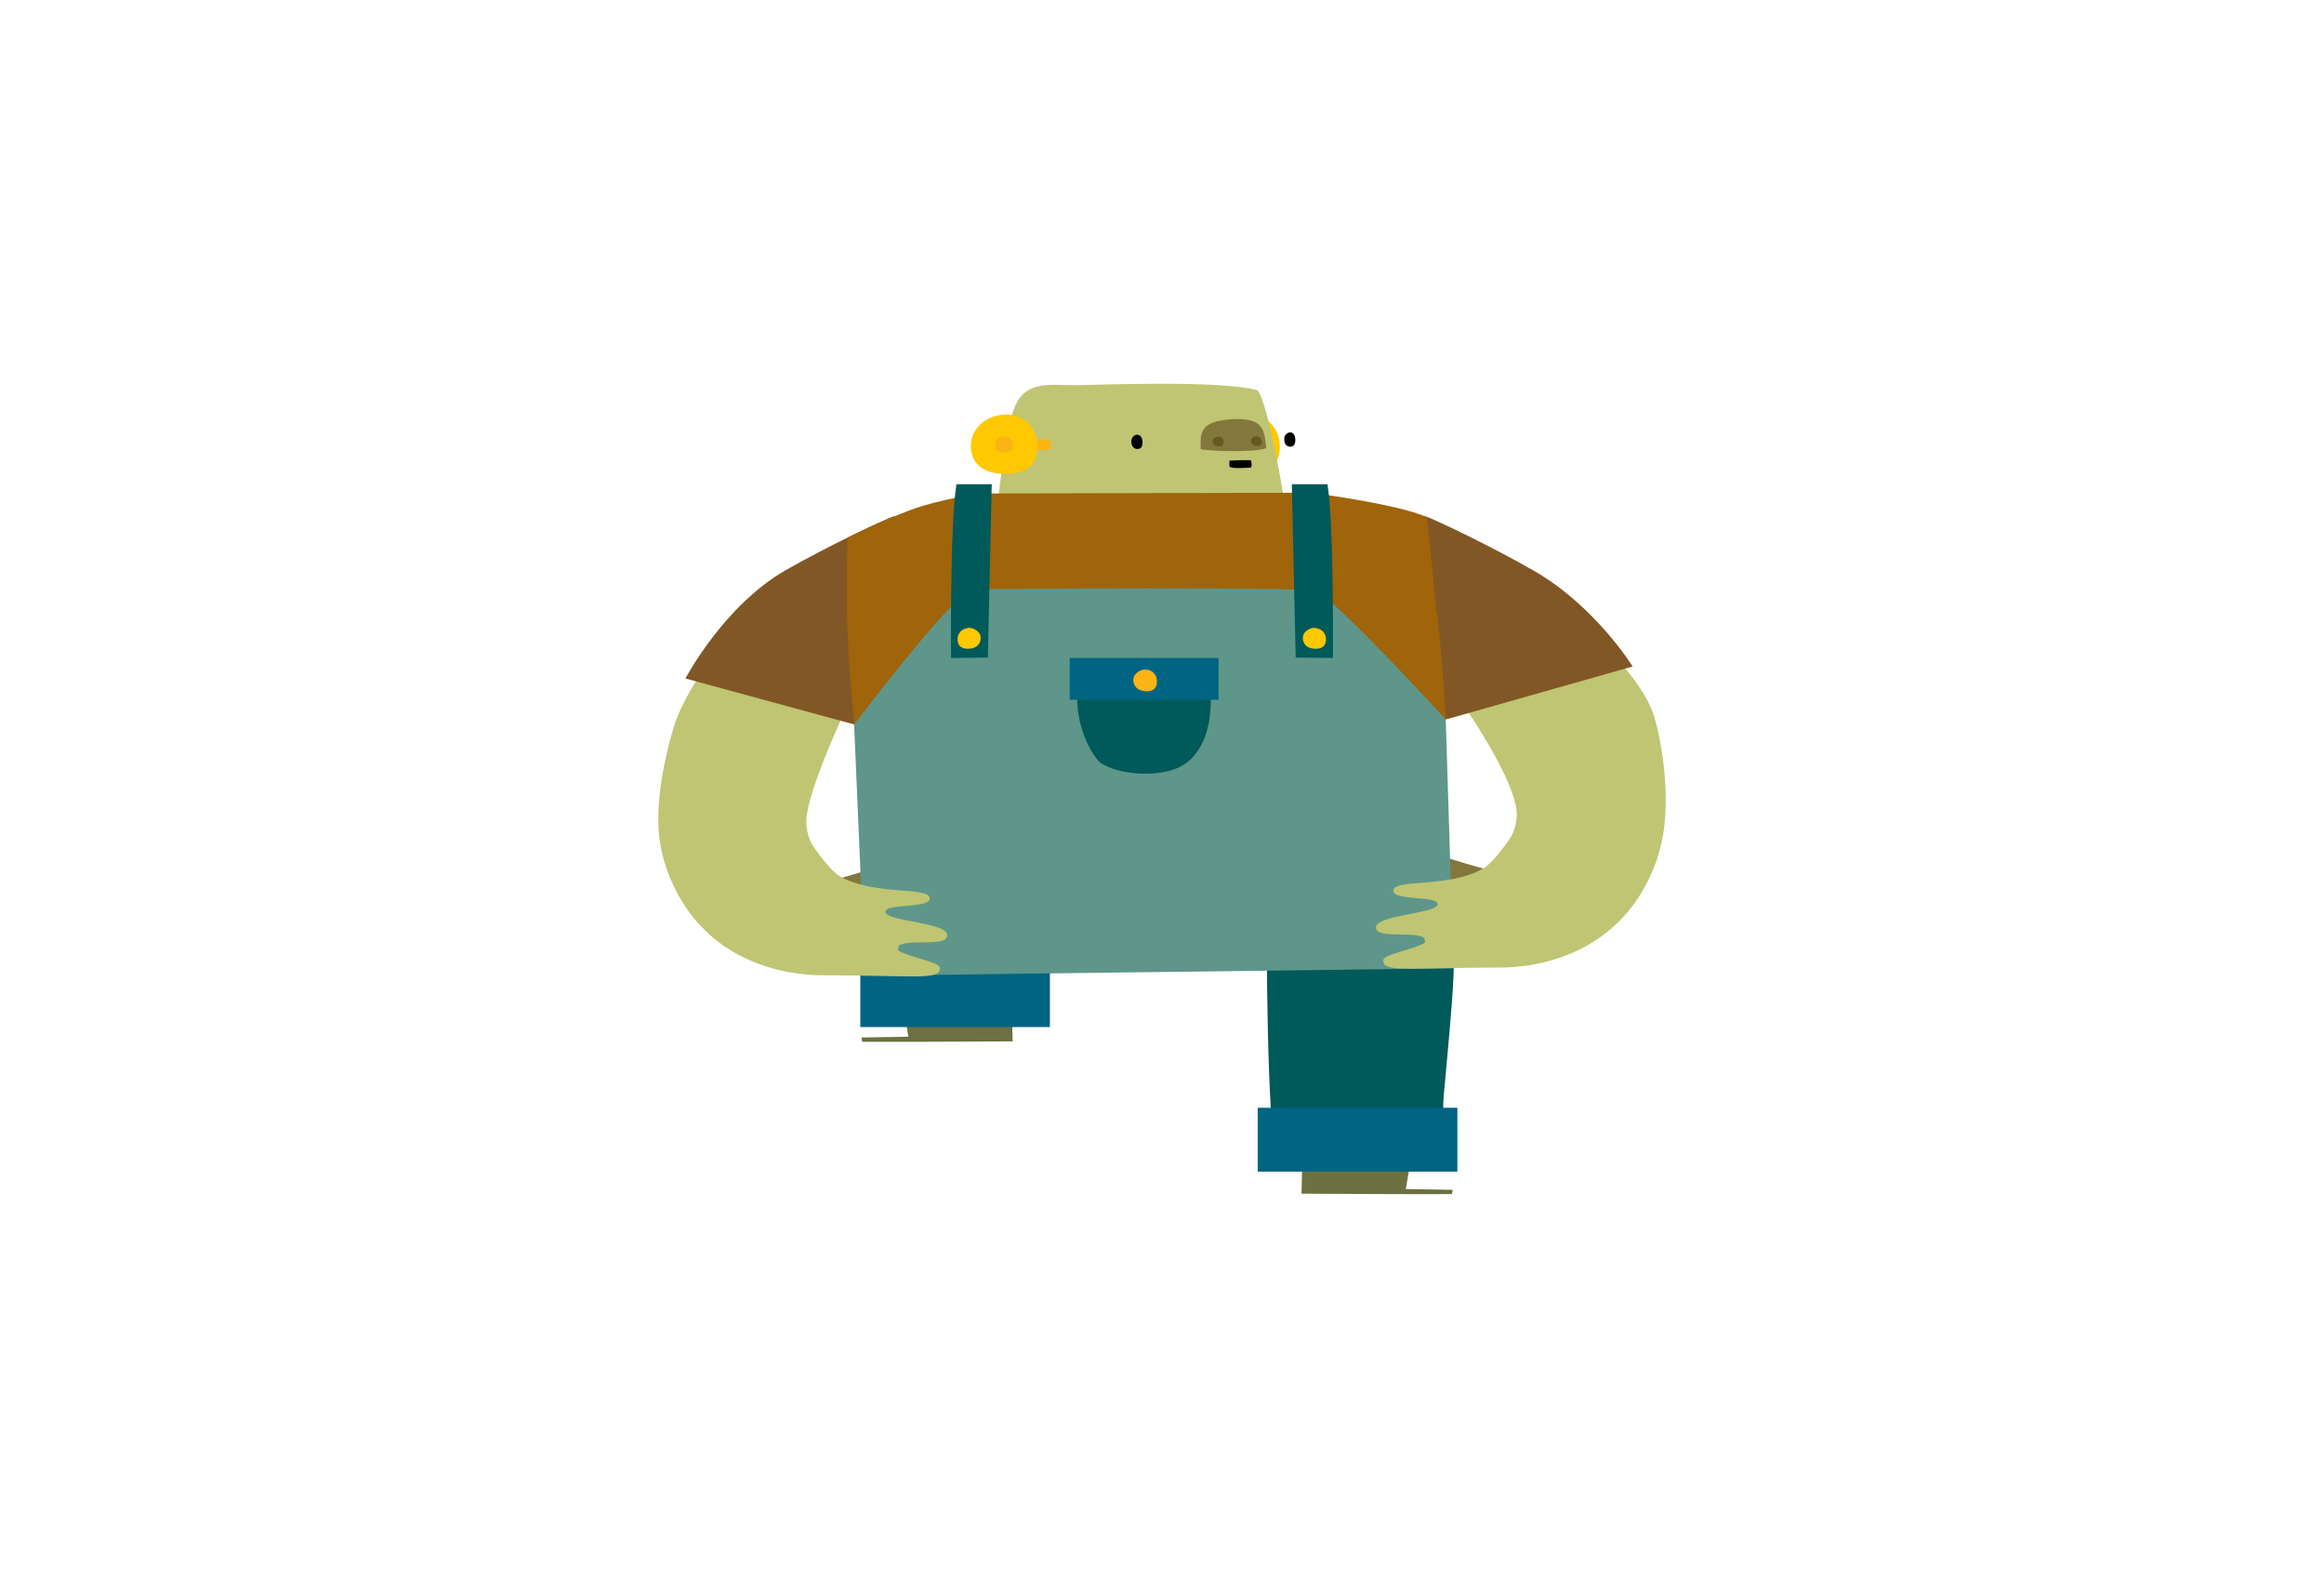 <svg version="1.1" xmlns="http://www.w3.org/2000/svg" xmlns:xlink="http://www.w3.org/1999/xlink" width="470.713" height="319.511" viewBox="0,0,470.713,319.511"><g transform="translate(-4.643,-20.245)"><g data-paper-data="{&quot;isPaintingLayer&quot;:true}" fill-rule="nonzero" stroke="none" stroke-linecap="butt" stroke-linejoin="miter" stroke-miterlimit="10" stroke-dasharray="" stroke-dashoffset="0" style="mix-blend-mode: normal"><g stroke-width="1"><path d="M182.348,195.785v5.798c-3.77,-0.235 -9.188,-0.706 -10.052,-2.821c3.455,-0.94 6.753,-1.88 10.052,-2.977z" fill="#82783c"/><path d="M167.977,187.401c0.158,1.332 0.472,2.585 1.1,3.761h-30.705c-1.178,-7.052 0.472,-15.984 2.67,-23.506c2.434,-7.991 9.58,-16.454 9.58,-16.454l29.056,4.858c0.078,-0.078 -12.408,24.445 -11.701,31.34z" fill="#bfc572"/><path d="M185.803,124.72l7.617,28.206l-15.706,14.025l-34.238,-9.324c0,0 7.696,-14.652 20.182,-21.86c8.324,-4.78 19.946,-10.264 22.145,-11.048z" fill="#825726"/></g><g stroke-width="1"><path d="M306.737,196.568c-0.943,2.115 -6.282,2.585 -10.052,2.821v-5.799c3.298,1.097 6.596,2.037 10.052,2.978z" fill="#82783c"/><path d="M299.669,160.997l21.596,-16.846c0,0 15.941,11.205 18.689,22.095c1.964,7.601 2.67,16.297 1.493,23.349h-30.705c0.628,-1.175 0.943,-2.429 1.1,-3.761c0.707,-6.895 -12.173,-24.915 -12.173,-24.837z" fill="#bfc572"/><path d="M315.376,135.846c12.486,7.208 19.946,19.352 19.946,19.352l-37.851,10.734l-11.858,-13.006l7.617,-28.206c2.198,0.783 13.743,6.268 22.145,11.126z" fill="#825726"/></g><g stroke-width="1"><path d="M268.965,235.778l24.03,3.683c0,0.392 -3.612,21.546 -3.612,21.546l9.502,0.157c0,0 -0.078,0.627 -0.157,0.862c-3.141,0.078 -30.469,-0.078 -30.469,-0.078c0,0 0.55,-25.699 0.707,-26.169z" fill="#6d7041"/><path d="M262.526,250.508c-1.493,-13.006 -1.335,-48.892 -1.335,-51.007l37.851,16.297c0.314,2.194 -1.571,21.86 -1.964,26.091c-0.236,2.742 -0.078,5.72 -0.236,8.541z" fill="#005a5a"/><path d="M259.385,244.553h40.442v12.928h-40.442z" fill="#006482"/></g><g stroke-width="1"><path d="M209.755,231.106c0,0 -27.328,0.157 -30.469,0.078c-0.078,-0.235 -0.158,-0.862 -0.158,-0.862l9.503,-0.157c0,0 -3.613,-21.154 -3.613,-21.546l24.031,-3.683c0.078,0.47 0.707,26.169 0.707,26.169z" fill="#6d7041"/><path d="M183.604,218.413c-2.042,-8.07 -3.69,-31.889 -3.69,-31.889l34.317,-9.873l0.078,41.683z" fill="#005a5a"/><path d="M178.893,215.278h38.4v12.928h-38.4z" fill="#006482"/></g><g stroke-width="1"><path d="M263.86,110.851c0,4.858 -4.319,5.485 -7.224,5.328c-7.461,-0.392 -6.99,-6.816 -5.341,-8.932c1.413,-2.037 3.77,-3.133 6.282,-3.055c2.67,0 6.282,1.802 6.282,6.659z" fill="#ffc800"/><path d="M265.431,126.444l-59.211,0.235c0.786,-6.973 2.121,-20.293 4.162,-24.524c2.434,-5.015 7.382,-3.839 12.329,-3.918c5.261,-0.078 29.213,-1.018 36.594,1.019c1.964,1.88 5.419,20.841 6.126,27.188z" fill="#bfc572"/><path d="M263.233,112.418c0,0 0.078,0 0.078,0.078z" fill="#a0aa1e"/><path d="M261.112,111.008c-3.062,1.019 -12.879,0.471 -13.271,0.158c-0.078,-3.291 -0.235,-5.642 6.361,-6.034c6.596,-0.392 6.517,2.43 6.91,5.876z" fill="#82783c"/><path d="M259.149,108.579c0.628,0.078 1.021,0.548 1.099,1.097c0,0.783 -0.628,0.861 -1.099,0.861c-1.257,-0.078 -1.257,-1.175 -1.021,-1.489c0.236,-0.313 0.628,-0.47 1.021,-0.47z" fill="#645a1e"/><path d="M251.532,108.658c0.549,0 1.021,0.548 0.943,1.097c0,0.783 -0.628,0.861 -1.1,0.861c-1.256,-0.078 -1.256,-1.175 -1.02,-1.489c0.235,-0.313 0.627,-0.47 1.02,-0.47c0,0 0.079,0 0.158,0z" fill="#645a1e"/><path d="M253.652,113.516c0,0 2.905,-0.157 4.319,-0.078c0.158,0.392 0.236,0.861 0.158,1.253c-0.078,0.078 -0.078,0.236 -0.158,0.236c-0.549,0 -4.083,0.313 -4.319,-0.236c0,-0.313 0,-0.783 0,-1.175z" fill="#000000"/><path d="M267.001,109.363c0,1.175 -0.627,1.331 -1.099,1.331c-1.256,-0.078 -1.256,-1.645 -1.021,-2.194c0.236,-0.392 0.628,-0.705 1.1,-0.705c0.471,0 1.02,0.392 1.02,1.567z" fill="#000000"/><path d="M236.061,109.833c0,1.175 -0.627,1.332 -1.099,1.332c-1.256,-0.079 -1.335,-1.724 -1.021,-2.195c0.158,-0.392 0.55,-0.705 1.021,-0.705c0.472,0 1.099,0.392 1.099,1.567z" fill="#000000"/><path d="M217.45,109.284v2.038c-3.299,0.078 -8.402,-0.078 -10.052,-0.078v-2.038c2.827,0 7.225,0 10.052,0.078z" fill="#fab414"/><path d="M214.78,110.851c0,4.858 -4.319,5.485 -7.225,5.328c-7.381,-0.392 -6.911,-6.816 -5.261,-8.932c1.413,-2.037 3.77,-3.133 6.282,-3.055c2.67,0 6.204,1.802 6.204,6.659z" fill="#ffc800"/><path d="M208.262,108.579c0.943,0.078 1.649,0.862 1.571,1.802c0,1.332 -1.179,1.567 -1.964,1.489c-1.963,-0.078 -1.884,-1.88 -1.413,-2.429c0.393,-0.549 1.021,-0.862 1.728,-0.862c0.078,0 0.078,0 0.078,0z" fill="#fab414"/></g><g stroke-width="1"><path d="M176.38,149.871c-0.393,-7.052 -0.079,-20.764 -0.079,-20.764c0,0 7.147,-3.526 12.879,-5.641c5.733,-2.115 13.821,-3.291 13.821,-3.291l67.142,-0.157c0,0 17.669,2.273 23.48,4.936c0.236,1.254 1.884,18.804 1.964,19.117c0.942,4.858 1.884,21.86 1.884,21.86l-61.016,23.897l-58.74,-22.878c0,0 -0.785,-7.13 -1.334,-17.08z" fill="#a0640a"/><path d="M244.229,172.984l-7.461,44.112l-56.932,0.706l-2.199,-50.85c0,0 19.475,-25.778 23.873,-27.423c0.078,0.235 3.534,0 3.534,0c0,0 15.863,-0.157 31.725,-0.157z" fill="#5e968a"/><path d="M236.847,139.371c14.37,0 29.213,0.078 34.238,0.392c5.105,2.821 26.386,26.169 26.386,26.169l1.571,50.38l-62.274,0.783z" fill="#5e968a"/><path d="M273.519,118.294c1.335,8.071 1.099,35.181 1.099,35.181l-7.538,-0.079l-0.786,-35.101z" fill="#005a5a"/><path d="M271.163,147.441c1.179,0.078 2.121,1.097 2.042,2.272c0,1.645 -1.256,1.96 -2.277,1.881c-2.592,-0.079 -2.67,-2.43 -2.12,-3.134c0.549,-0.706 1.334,-1.097 2.198,-1.097c0,0 0.078,0 0.157,0.078z" fill="#ffc800"/><path d="M205.513,118.294l-0.785,35.101l-7.46,0.079c0,0 -0.236,-27.11 1.099,-35.181z" fill="#005a5a"/><path d="M200.802,147.363c0.863,0 1.649,0.392 2.198,1.097c0.55,0.705 0.472,3.055 -2.12,3.134c-1.021,0.078 -2.277,-0.236 -2.277,-1.881c-0.079,-1.175 0.863,-2.194 2.041,-2.272c0,-0.078 0.079,-0.078 0.158,-0.078z" fill="#ffc800"/><path d="M249.804,158.489c0.078,1.097 0.078,2.194 0.078,3.291c0.078,4.78 -1.178,10.891 -5.89,13.554c-4.084,2.351 -12.8,2.038 -16.648,-0.783c-3.219,-3.448 -5.418,-10.734 -4.162,-16.062z" fill="#005a5a"/><path d="M221.298,153.475h30.155v8.461h-30.155z" fill="#006482"/><path d="M236.847,155.825c1.256,0.078 2.198,1.175 2.12,2.429c0,1.724 -1.179,2.037 -2.278,1.959c-2.67,-0.157 -2.827,-2.507 -2.198,-3.291c0.549,-0.705 1.413,-1.175 2.277,-1.096z" fill="#fab414"/></g><path d="M341.447,189.516c-0.314,1.645 -0.707,3.291 -1.257,4.936c-6.753,19.039 -24.03,21.703 -31.647,21.703c-7.617,0 -13.9,0.235 -18.454,0.235c-4.555,0 -5.419,-0.627 -5.261,-1.802c0.157,-1.176 6.753,-2.194 8.481,-3.526c-0.078,-0.313 -0.157,-0.626 -0.157,-0.862c-1.964,-1.566 -9.895,0.314 -9.817,-2.194c0.079,-2.507 12.172,-2.742 12.486,-4.622c0.314,-1.88 -9.344,-0.627 -8.952,-2.899c0.393,-2.272 10.444,-0.47 17.668,-4.074c2.906,-1.411 6.754,-7.6 7.539,-8.854z" fill="#bfc572" stroke-width="1"/><path d="M167.742,189.124c0.785,1.254 4.633,7.443 7.538,8.854c7.225,3.604 17.277,1.802 17.669,4.074c0.393,2.272 -9.266,1.019 -8.952,2.899c0.313,1.88 12.407,2.037 12.485,4.622c0.079,2.585 -7.852,0.626 -9.816,2.194c0,0.235 -0.078,0.549 -0.157,0.862c1.728,1.331 8.324,2.35 8.481,3.526c0.158,1.175 -0.707,1.802 -5.261,1.802c-4.555,0 -10.837,-0.235 -18.454,-0.235c-7.617,0 -24.894,-2.586 -31.647,-21.625c-0.55,-1.645 -0.943,-3.291 -1.257,-4.936z" fill="#bfc572" stroke-width="1"/><path d="M4.643,180c0,-88.231 105.373,-159.755 235.357,-159.755c129.984,0 235.357,71.525 235.357,159.755c0,88.231 -105.373,159.755 -235.357,159.755c-129.984,0 -235.357,-71.525 -235.357,-159.755z" fill="none" stroke-width="0"/></g></g></svg>